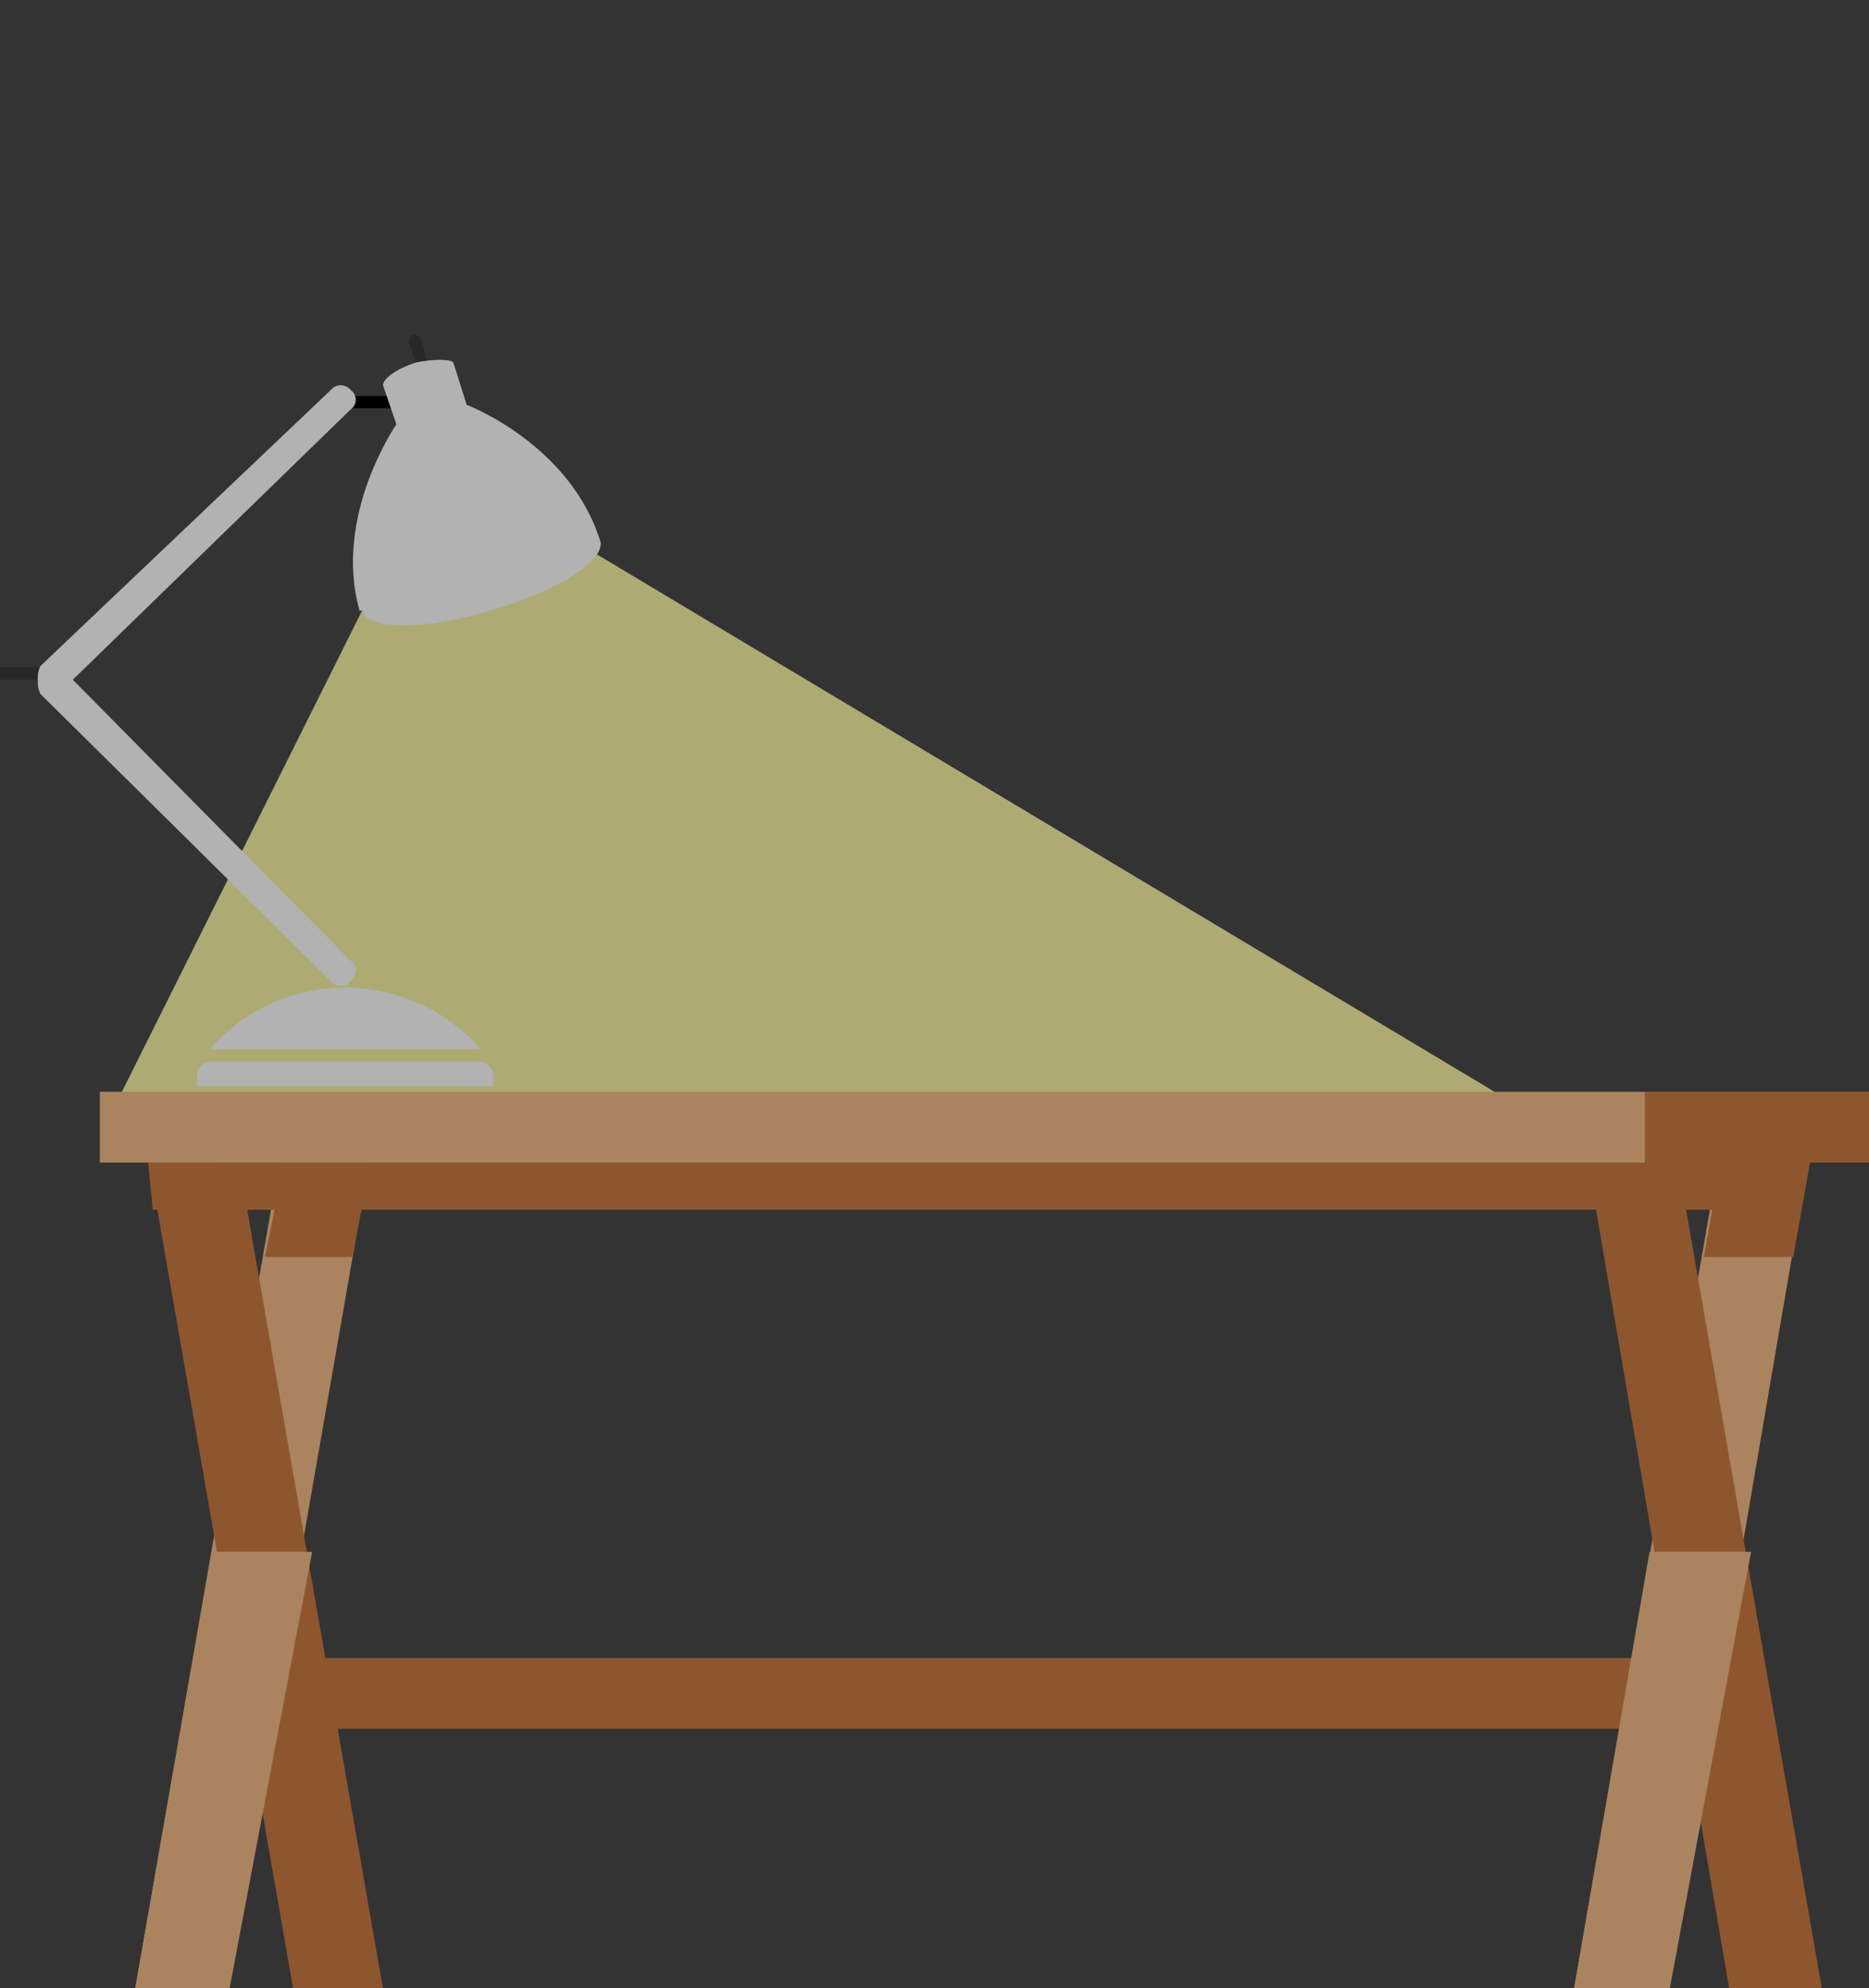 <svg xmlns="http://www.w3.org/2000/svg" width="363.79" height="386.971" viewBox="0 0 363.79 386.971">
  <rect x="0" y="0" width="363.79" height="386.971" fill="#333333" stroke="none"/>
  <polygon points="115.295 107.364 292.52 213.464 22.955 214.031 70.83 118.149 115.295 107.364" fill="#fffc9e" opacity="0.6" />
  <rect y="129.851" width="9.596" height="2.399" fill="#282828" />
  <line x1="63.571" y1="78.274" x2="77.965" y2="78.274" fill="none" stroke="#000" stroke-miterlimit="8" stroke-width="2.399" />
  <path d="M64.371,190.923a2.436,2.436,0,0,0,3.9,0h0c1.3-1.3,1.3-3.249,0-3.9L12.394,130.5a5.55,5.55,0,0,0-4.548,0h0a5.55,5.55,0,0,0,0,4.548Z" fill="#b2b2b2" fill-rule="evenodd" />
  <path d="M68.269,79.674a2.289,2.289,0,0,0,0-3.748h0a2.5,2.5,0,0,0-3.9,0L7.846,129.651a5.15,5.15,0,0,0,0,4.373h0a5.753,5.753,0,0,0,4.548,0Z" fill="#b2b2b2" fill-rule="evenodd" />
  <path d="M81.906,73.99c0,.685.685.685,1.371.685h0c.685,0,.685-.685.685-1.371l-2.056-7.539a2.394,2.394,0,0,0-1.371-.685h0c-.685.685-1.371,1.371-.685,2.056Z" fill="#282828" fill-rule="evenodd" />
  <path d="M77.15,82.6l-2.606-7.63h0c0-1.272,2.606-3.179,6.515-4.451,3.258-.636,6.516-.636,7.167,0l2.606,8.266s20.2,7.63,26.062,26.706c.652,3.815-8.47,9.538-21.5,13.353-12.38,3.815-24.108,3.815-24.759,0h-.652C64.771,100.4,77.15,82.6,77.15,82.6Z" fill="#b2b2b2" fill-rule="evenodd" />
  <path d="M40.782,204.217a35.024,35.024,0,0,1,52.776,0Z" fill="#b2b2b2" fill-rule="evenodd" />
  <path d="M38.383,209.015a2.312,2.312,0,0,0,2.617,2.4H93.34a2.312,2.312,0,0,0,2.617-2.4h0a2.705,2.705,0,0,0-2.617-2.4H41A2.705,2.705,0,0,0,38.383,209.015Z" fill="#b2b2b2" fill-rule="evenodd" />
  <rect x="38.383" y="209.015" width="57.574" height="2.399" fill="#b2b2b2" />
  <rect x="49.281" y="322.692" width="286.961" height="13.774" fill="#8e562e" />
  <polygon points="53.873 235.456 70.253 235.456 72.238 223.977 56.355 223.977 53.873 235.456" fill="#8e562e" fill-rule="evenodd" />
  <polygon points="26.325 386.971 43.815 386.971 72.238 223.977 54.748 223.977 26.325 386.971" fill="#ab845f" fill-rule="evenodd" />
  <polygon points="74.534 386.971 57.043 386.971 28.62 223.977 46.111 223.977 74.534 386.971" fill="#8e562e" fill-rule="evenodd" />
  <polygon points="49.281 235.456 29.737 235.456 28.62 223.977 46.489 223.977 49.281 235.456" fill="#8e562e" fill-rule="evenodd" />
  <polygon points="26.325 386.971 44.69 386.971 60.76 302.031 41.247 302.031 26.325 386.971" fill="#ab845f" fill-rule="evenodd" />
  <polygon points="306.398 386.971 324.436 386.971 352.312 223.977 334.821 223.977 306.398 386.971" fill="#ab845f" fill-rule="evenodd" />
  <polygon points="354.608 386.971 336.57 386.971 308.694 223.977 326.185 223.977 354.608 386.971" fill="#8e562e" fill-rule="evenodd" />
  <polygon points="327.059 235.456 310.735 235.456 308.694 223.977 325.019 223.977 327.059 235.456" fill="#8e562e" fill-rule="evenodd" />
  <polygon points="306.398 386.971 325.027 386.971 340.834 302.031 321.076 302.031 306.398 386.971" fill="#ab845f" fill-rule="evenodd" />
  <rect x="19.438" y="212.499" width="344.353" height="13.774" fill="#ab845f" />
  <rect x="320.172" y="212.499" width="43.618" height="13.774" fill="#8e562e" />
  <polygon points="55.286 226.273 72.238 226.273 68.53 244.638 51.577 244.638 55.286 226.273" fill="#8e562e" fill-rule="evenodd" />
  <polygon points="349.05 244.638 331.651 244.638 334.913 226.273 352.312 226.273 349.05 244.638" fill="#8e562e" fill-rule="evenodd" />
  <rect x="42.394" y="226.273" width="303.031" height="9.183" fill="#8e562e" />
</svg>